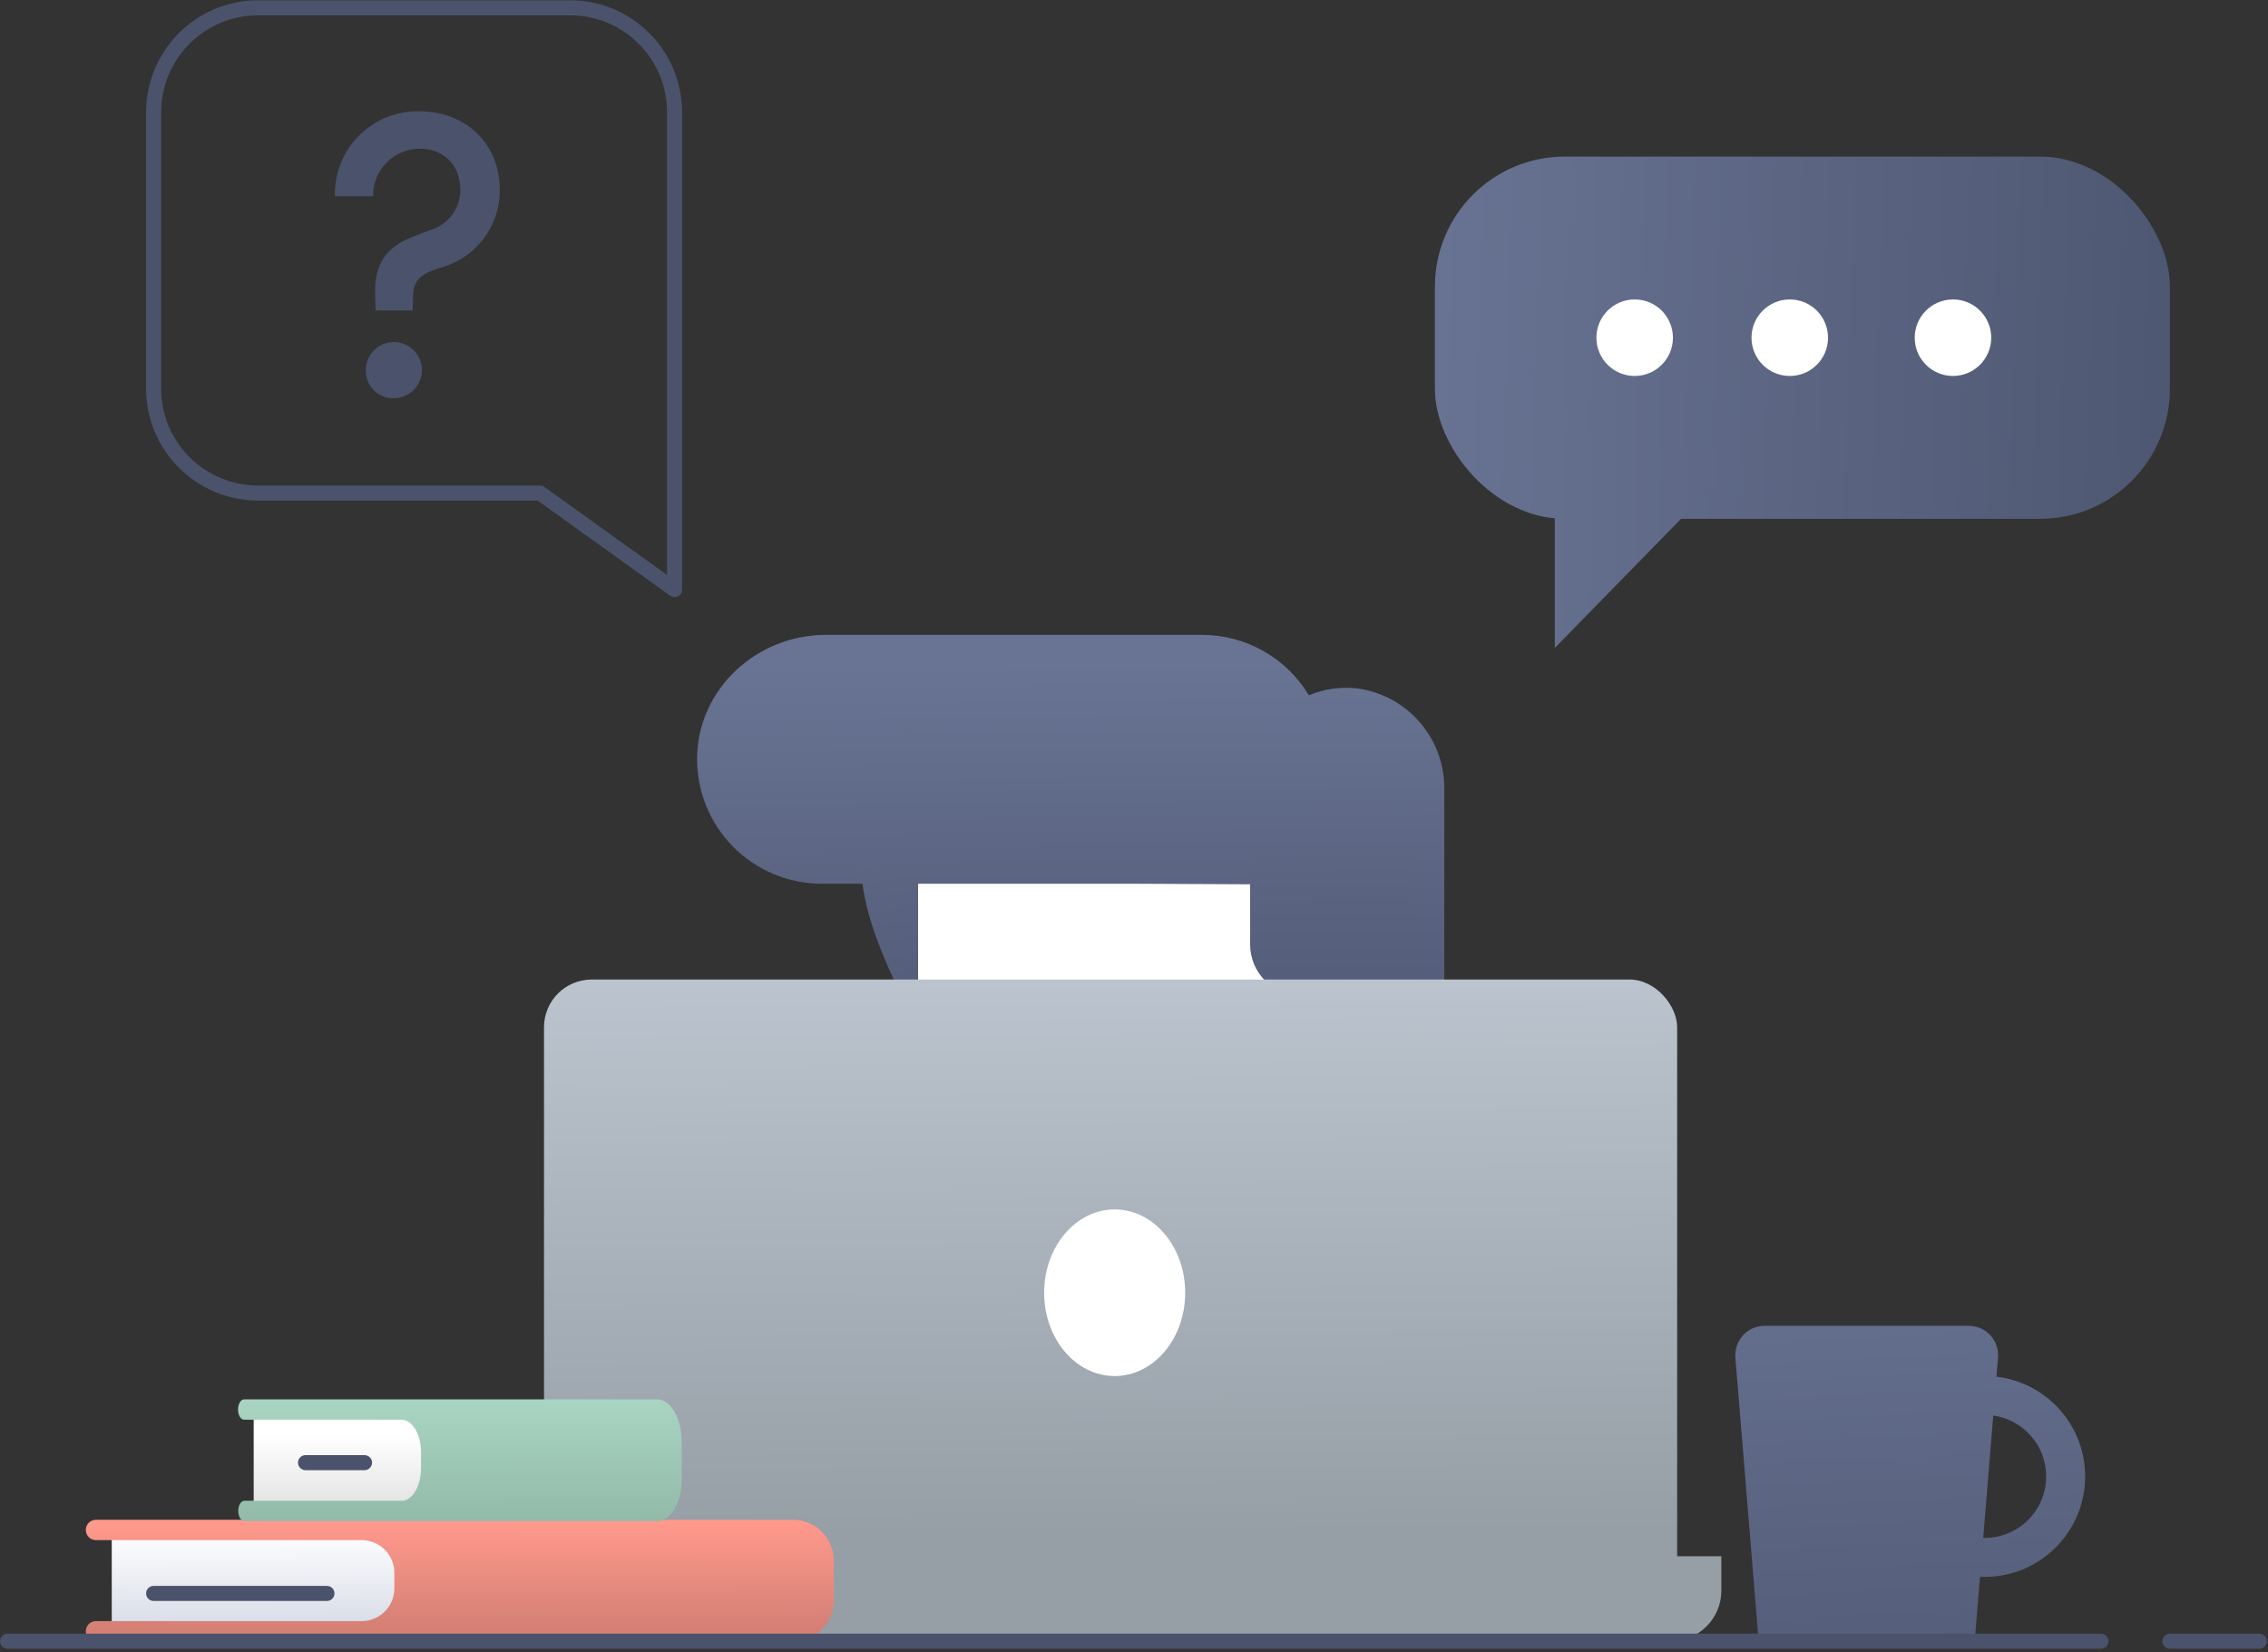 <?xml version="1.0" encoding="UTF-8"?>
<svg width="291px" height="212px" viewBox="0 0 291 212" version="1.1" xmlns="http://www.w3.org/2000/svg" xmlns:xlink="http://www.w3.org/1999/xlink">
    <rect x="0" y="0" width="291" height="212" fill="#333333" stroke="none"/>
    <!-- Generator: Sketch 52.5 (67469) - http://www.bohemiancoding.com/sketch -->
    <title>Untitled 2</title>
    <desc>Created with Sketch.</desc>
    <defs>
        <linearGradient x1="116.638%" y1="51.119%" x2="-3.807%" y2="49.075%" id="linearGradient-1">
            <stop stop-color="#4A536C" offset="0%"></stop>
            <stop stop-color="#697494" offset="100%"></stop>
        </linearGradient>
        <linearGradient x1="385.767%" y1="52.848%" x2="-78.241%" y2="49.423%" id="linearGradient-2">
            <stop stop-color="#4A536C" offset="0%"></stop>
            <stop stop-color="#697494" offset="100%"></stop>
        </linearGradient>
        <linearGradient x1="51.069%" y1="109.598%" x2="49.672%" y2="5.762%" id="linearGradient-3">
            <stop stop-color="#4A536C" offset="0%"></stop>
            <stop stop-color="#697494" offset="100%"></stop>
        </linearGradient>
        <linearGradient x1="53.425%" y1="202.264%" x2="46.869%" y2="-134.825%" id="linearGradient-4">
            <stop stop-color="#4A536C" offset="0%"></stop>
            <stop stop-color="#697494" offset="100%"></stop>
        </linearGradient>
        <linearGradient x1="60.529%" y1="175.578%" x2="42.036%" y2="-113.645%" id="linearGradient-5">
            <stop stop-color="#4A536C" offset="0%"></stop>
            <stop stop-color="#697494" offset="100%"></stop>
        </linearGradient>
        <linearGradient x1="0%" y1="50.046%" x2="100.006%" y2="50.046%" id="linearGradient-6">
            <stop stop-color="#BEC7D1" offset="0%"></stop>
            <stop stop-color="#969EA6" offset="88%"></stop>
        </linearGradient>
        <linearGradient x1="49.419%" y1="-6.573%" x2="50.471%" y2="96.336%" id="linearGradient-7">
            <stop stop-color="#BEC7D1" offset="0%"></stop>
            <stop stop-color="#969EA6" offset="88%"></stop>
        </linearGradient>
        <linearGradient x1="51.431%" y1="133.847%" x2="49.119%" y2="-2.39%" id="linearGradient-8">
            <stop stop-color="#C8CEDE" offset="0%"></stop>
            <stop stop-color="#FFFFFF" offset="100%"></stop>
        </linearGradient>
        <linearGradient x1="50.583%" y1="136.835%" x2="49.427%" y2="-10.698%" id="linearGradient-9">
            <stop stop-color="#BD7268" offset="0%"></stop>
            <stop stop-color="#FF998C" offset="91%"></stop>
        </linearGradient>
        <linearGradient x1="50%" y1="105.705%" x2="50%" y2="22.668%" id="linearGradient-10">
            <stop stop-color="#DEDEDE" offset="0%"></stop>
            <stop stop-color="#FFFFFF" offset="100%"></stop>
        </linearGradient>
        <linearGradient x1="50.685%" y1="108.643%" x2="48.717%" y2="-24.584%" id="linearGradient-11">
            <stop stop-color="#91B8A7" offset="1%"></stop>
            <stop stop-color="#AEDCC8" offset="100%"></stop>
        </linearGradient>
        <linearGradient x1="57.057%" y1="181.272%" x2="47.835%" y2="-43.001%" id="linearGradient-12">
            <stop stop-color="#4A536C" offset="0%"></stop>
            <stop stop-color="#697494" offset="100%"></stop>
        </linearGradient>
        <linearGradient x1="57.099%" y1="258.417%" x2="45.074%" y2="-94.608%" id="linearGradient-13">
            <stop stop-color="#4A536C" offset="0%"></stop>
            <stop stop-color="#697494" offset="100%"></stop>
        </linearGradient>
    </defs>
    <g id="Page-1" stroke="none" stroke-width="1" fill="none" fill-rule="evenodd">
        <g id="Asset-6" transform="translate(0, 1)">
            <path d="M33.12,8.32667268e-15 L73.12,8.32667268e-15 C80.522,-0.011 86.533,5.978 86.55,13.38 L86.55,74.65 L69.29,62.26 L33.12,62.26 C25.714,62.26 19.71,56.256 19.71,48.85 L19.71,13.38 C19.727,5.986 25.726,-1.85037906e-05 33.12,8.32667268e-15 Z" id="Path" stroke="#4A536B" stroke-width="1.93" stroke-linecap="round" stroke-linejoin="round"></path>
            <path d="M48.14,37 C47.93,32.41 49.96,30.49 53.35,29.23 L55.07,28.56 C57.373,27.939 58.998,25.884 59.07,23.5 C59.07,20.01 56.83,18.08 53.81,18.08 C52.212,18.096 50.686,18.749 49.571,19.894 C48.455,21.039 47.843,22.582 47.87,24.18 L42.97,24.18 C42.893,21.277 44.008,18.468 46.056,16.409 C48.104,14.35 50.906,13.219 53.81,13.28 C59.54,13.28 64.13,17.19 64.13,23.45 C64.122,28.028 61.083,32.046 56.68,33.3 C54.5,34 53,34.58 53,37 L52.95,38.83 L48.19,38.83 L48.14,37 Z M46.94,46.65 C46.875,45.181 47.709,43.82 49.048,43.212 C50.387,42.604 51.961,42.871 53.024,43.887 C54.087,44.903 54.425,46.463 53.879,47.828 C53.332,49.193 52.01,50.089 50.54,50.09 C49.6,50.122 48.687,49.773 48.008,49.121 C47.33,48.469 46.945,47.571 46.94,46.63 L46.94,46.65 Z" id="Shape" fill="#4A536B" fill-rule="nonzero"></path>
            <rect id="Rectangle" fill="url(#linearGradient-1)" x="184.11" y="19.09" width="94.3" height="46.48" rx="16.67"></rect>
            <circle id="Oval" fill="#FFFFFF" cx="209.74" cy="42.33" r="4.91"></circle>
            <circle id="Oval" fill="#FFFFFF" cx="229.64" cy="42.33" r="4.91"></circle>
            <circle id="Oval" fill="#FFFFFF" cx="250.58" cy="42.33" r="4.91"></circle>
            <polygon id="Path" fill="url(#linearGradient-2)" points="199.49 82.14 199.49 54.4 223.94 57.13"></polygon>
            <path d="M148.38,166.36 C131.478,166.354 117.78,152.652 117.78,135.75 L117.78,110.22 C117.78,93.32 178.99,105.9 178.99,122.8 L178.99,135.8 C178.962,152.686 165.266,166.36 148.38,166.36 Z" id="Path" fill="#FFFFFF"></path>
            <path d="M174.08,87.32 C171.991,87.094 169.879,87.4 167.94,88.21 C165.053,83.413 159.869,80.474 154.27,80.46 L105.94,80.46 C97.14,80.46 89.6,87.34 89.44,96.13 C89.37,100.418 91.025,104.555 94.033,107.612 C97.042,110.669 101.151,112.391 105.44,112.39 L145.6,112.39 L166.31,112.49 C173.325,112.512 179,118.205 179,125.22 L179,135.75 C178.989,137.402 178.845,139.051 178.57,140.68 C182.81,134.03 185.31,135.54 185.31,126.77 L185.31,100.3 C185.406,93.749 180.576,88.167 174.08,87.32 Z" id="Path" fill="url(#linearGradient-3)"></path>
            <path d="M160.44,108.23 L180.84,108.23 L180.84,126.78 L167,126.78 C163.355,126.78 160.4,123.825 160.4,120.18 L160.4,108.23 L160.44,108.23 Z" id="Path" fill="url(#linearGradient-4)"></path>
            <path d="M117.78,112.39 L117.78,130.62 C117.78,130.62 109.67,117.08 110.61,109" id="Path" fill="url(#linearGradient-5)"></path>
            <path d="M65.16,198.68 L220.86,198.68 L220.86,203.1 C220.86,206.673 217.963,209.57 214.39,209.57 L71.64,209.57 C68.067,209.57 65.17,206.673 65.17,203.1 L65.17,198.68 L65.16,198.68 Z" id="Path" fill="url(#linearGradient-6)"></path>
            <rect id="Rectangle" fill="url(#linearGradient-7)" x="69.8" y="124.68" width="145.39" height="84.89" rx="6.12"></rect>
            <ellipse id="Oval" fill="#FFFFFF" cx="143.02" cy="164.87" rx="9.05" ry="10.69"></ellipse>
            <rect id="Rectangle" fill="url(#linearGradient-8)" x="14.34" y="195.59" width="43.69" height="12.97"></rect>
            <path d="M101.74,194 L12.31,194 C11.963,194 11.631,194.138 11.387,194.384 C11.143,194.63 11.007,194.963 11.01,195.31 C11.01,196.028 11.592,196.61 12.31,196.61 L46.4,196.61 C48.716,196.61 50.594,198.484 50.6,200.8 L50.6,202.8 C50.6,205.12 48.72,207 46.4,207 L12.31,207 C11.592,207 11.01,207.582 11.01,208.3 C11.01,209.02 11.59,209.605 12.31,209.61 L101.74,209.61 C104.639,209.61 106.99,207.259 106.99,204.36 L106.99,199.24 C106.984,196.344 104.636,194 101.74,194 Z" id="Path" fill="url(#linearGradient-9)"></path>
            <path d="M19.71,203.45 L41.95,203.45" id="Path" stroke="#4A536B" stroke-width="1.93" stroke-linecap="round" stroke-linejoin="round"></path>
            <rect id="Rectangle" fill="url(#linearGradient-10)" x="32.55" y="180.18" width="25.88" height="12.97"></rect>
            <path d="M84.32,178.55 L31.32,178.55 C30.89,178.55 30.54,179.14 30.54,179.86 C30.54,180.58 30.89,181.16 31.32,181.16 L51.54,181.16 C52.91,181.16 54.02,183.04 54.02,185.36 L54.02,187.36 C54.02,189.68 52.91,191.56 51.54,191.56 L31.35,191.56 C30.92,191.56 30.57,192.14 30.57,192.86 C30.57,193.58 30.92,194.17 31.35,194.17 L84.35,194.17 C86.07,194.17 87.46,191.82 87.46,188.92 L87.46,183.8 C87.43,180.9 86,178.55 84.32,178.55 Z" id="Path" fill="url(#linearGradient-11)"></path>
            <path d="M39.2,186.67 L46.77,186.67" id="Path" stroke="#4A536B" stroke-width="1.93" stroke-linecap="round" stroke-linejoin="round"></path>
            <path d="M253.36,209.69 L225.66,209.69 L222.66,173.19 C222.573,172.141 222.929,171.104 223.642,170.329 C224.354,169.554 225.358,169.112 226.41,169.11 L252.6,169.11 C253.654,169.109 254.661,169.55 255.375,170.325 C256.089,171.1 256.447,172.139 256.36,173.19 L253.36,209.69 Z" id="Path" fill="url(#linearGradient-12)"></path>
            <path d="M254.65,201.33 C247.531,201.33 241.76,195.559 241.76,188.44 C241.76,181.321 247.531,175.55 254.65,175.55 C261.769,175.55 267.54,181.321 267.54,188.44 C267.534,195.557 261.767,201.324 254.65,201.33 Z M254.65,180.55 C251.459,180.55 248.582,182.472 247.361,185.421 C246.139,188.369 246.814,191.763 249.071,194.019 C251.327,196.276 254.721,196.951 257.669,195.729 C260.618,194.508 262.54,191.631 262.54,188.44 C262.534,184.085 259.005,180.556 254.65,180.55 Z" id="Shape" fill="url(#linearGradient-13)" fill-rule="nonzero"></path>
            <path d="M278.41,209.58 L289.88,209.58" id="Path" stroke="#4A536B" stroke-width="1.93" stroke-linecap="round" stroke-linejoin="round"></path>
            <path d="M0.97,209.58 L269.56,209.58" id="Path" stroke="#4A536B" stroke-width="1.93" stroke-linecap="round" stroke-linejoin="round"></path>
        </g>
    </g>
</svg>